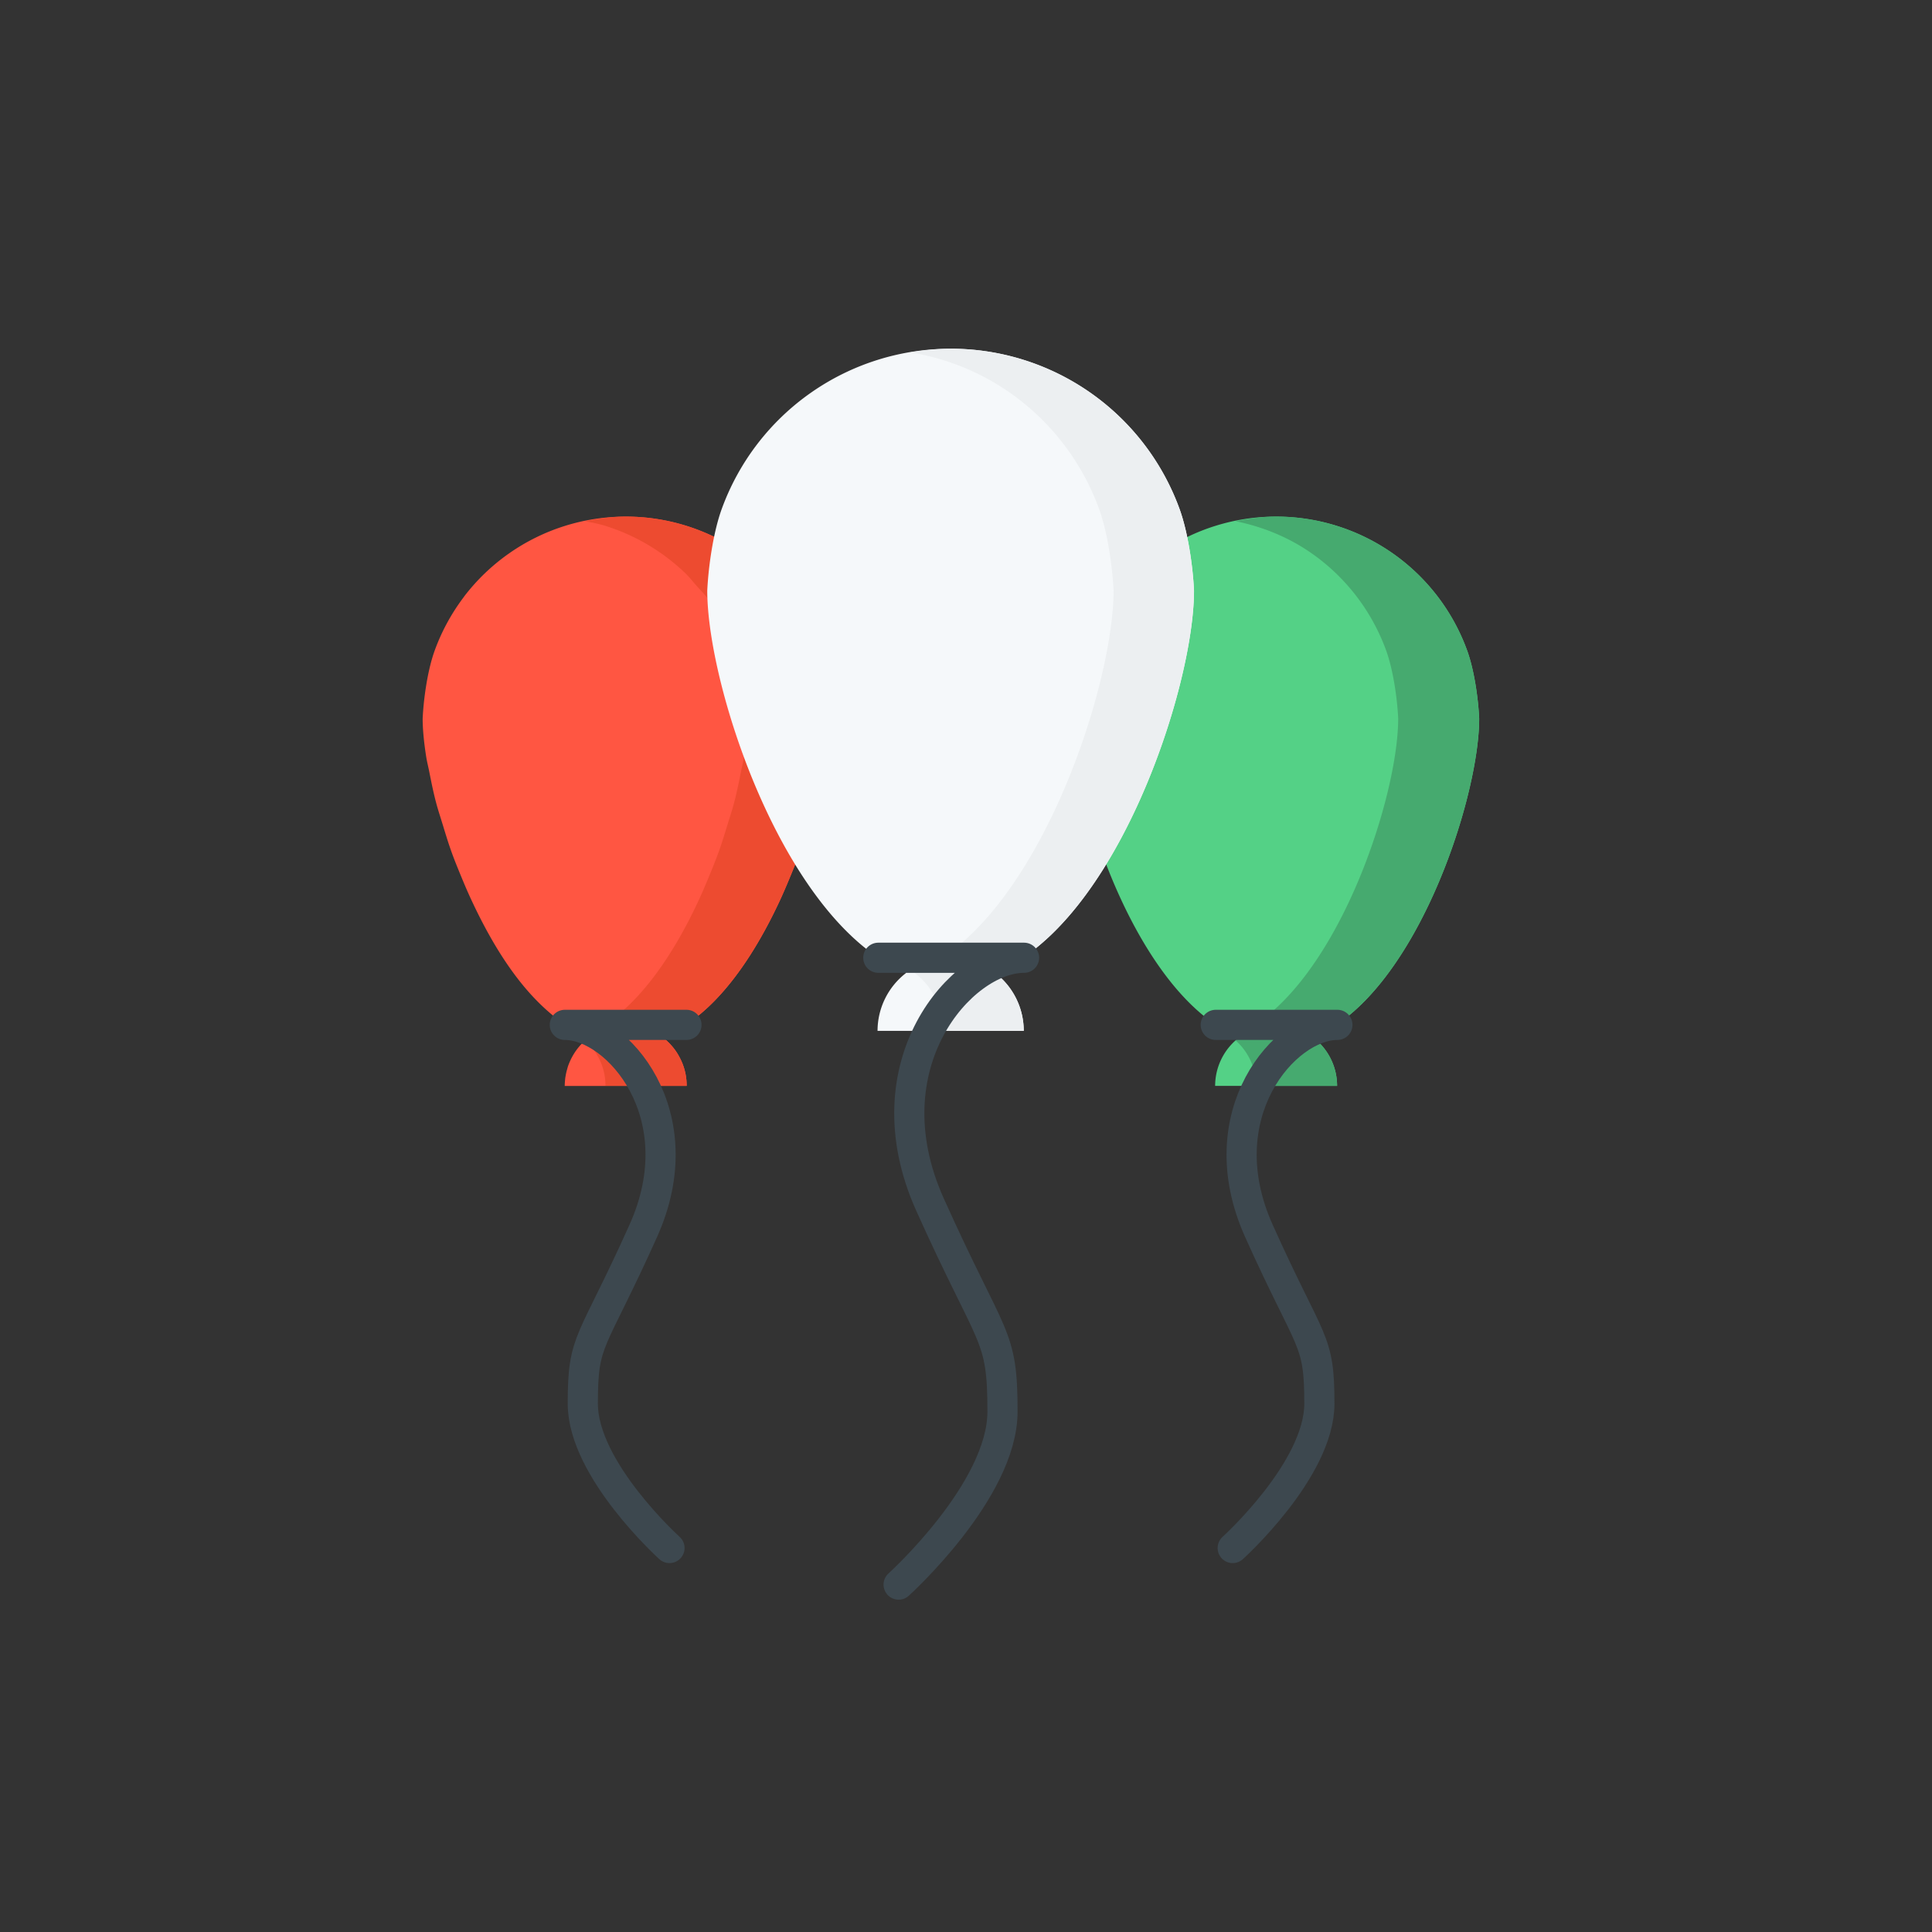 <svg xmlns="http://www.w3.org/2000/svg" width="64" height="64" id="ballon"><rect width="100%" height="100%" fill="#333333" stroke="none"/><path fill="#ff5642" d="M20.727 17.113a6.728 6.728 0 0 0-3.862 1.218 6.736 6.736 0 0 0-1.494 1.434v.003a6.75 6.75 0 0 0-.97 1.778c-.232.635-.368 1.573-.4 2.255 0 .356.042.785.115 1.254.026.17.075.36.11.54.064.322.127.64.219.989.064.244.147.492.224.744.089.292.175.577.281.874.105.295.223.58.345.876.115.28.233.552.363.826.45.955.97 1.862 1.576 2.623.336.423.696.794 1.076 1.107.38.314.779.561 1.2.73a2.02 2.02 0 0 0-.145.12 2.02 2.02 0 0 0-.035.032 2.02 2.02 0 0 0-.107.11 2.02 2.02 0 0 0-.035.04 2.02 2.02 0 0 0-.297.468 2.02 2.02 0 0 0-.021.047 2.02 2.02 0 0 0-.053.135 2.02 2.02 0 0 0-.029.102 2.02 2.02 0 0 0-.02.071 2.02 2.02 0 0 0-.03.145 2.02 2.02 0 0 0-.01.055 2.02 2.02 0 0 0-.013.129 2.02 2.02 0 0 0-.006.087 2.02 2.02 0 0 0-.002.066h4.04a2.02 2.02 0 0 0-.039-.403 2.02 2.02 0 0 0-.05-.195 2.02 2.02 0 0 0-.158-.37 2.02 2.02 0 0 0-.105-.174 2.02 2.02 0 0 0-.26-.308 2.02 2.02 0 0 0-.15-.134 2.02 2.02 0 0 0-.003 0 2.02 2.02 0 0 0-.031-.024l.005-.003a4.09 4.09 0 0 0 .608-.307c.2-.123.394-.262.584-.419.19-.156.375-.326.555-.513.827-.858 1.527-2.003 2.102-3.228.125-.265.237-.529.35-.8.124-.3.245-.592.352-.894.106-.296.193-.58.282-.87.077-.253.16-.501.223-.745.092-.349.155-.667.219-.99.035-.18.084-.37.11-.539a8.45 8.45 0 0 0 .116-1.254c-.032-.682-.169-1.62-.4-2.255a6.765 6.765 0 0 0-.97-1.778c-.098-.129-.217-.242-.324-.363-.12-.137-.231-.28-.363-.408a6.725 6.725 0 0 0-4.673-1.884Z"></path><path fill="#ed4b30" d="M20.727 17.113c-.45 0-.896.063-1.339.153.219.045.439.083.653.15a6.722 6.722 0 0 1 2.667 1.578c.132.127.243.271.363.408.108.121.226.235.324.363a6.718 6.718 0 0 1 .97 1.778c.232.635.368 1.573.4 2.255 0 .356-.042.786-.115 1.255-.026.169-.075.359-.11.54-.064.321-.128.64-.219.988-.064.244-.147.492-.224.745-.089.29-.175.574-.281.87-.108.302-.228.594-.353.895-.112.27-.224.534-.35.8-.574 1.224-1.275 2.369-2.102 3.228-.18.186-.365.356-.555.513a4.117 4.117 0 0 1-1.076.668c.044.02.085.046.13.063a2.02 2.02 0 0 0-.124.103 2.02 2.02 0 0 1 .057.052 2.02 2.02 0 0 1 .26.308 2.02 2.02 0 0 1 .106.174 2.02 2.02 0 0 1 .158.37 2.02 2.02 0 0 1 .05.195 2.02 2.02 0 0 1 .04.403h-1.35a2.02 2.02 0 0 0 0 .003h4.04a2.02 2.02 0 0 0-.039-.403 2.02 2.02 0 0 0-.05-.195 2.02 2.02 0 0 0-.158-.37 2.02 2.02 0 0 0-.105-.174 2.02 2.02 0 0 0-.26-.308 2.02 2.02 0 0 0-.15-.134 2.02 2.02 0 0 0-.003 0 2.02 2.02 0 0 0-.031-.024l.005-.002a4.09 4.09 0 0 0 .608-.308c.2-.123.394-.262.584-.419.19-.156.375-.326.555-.513.827-.858 1.527-2.003 2.102-3.228.125-.265.237-.529.35-.8.124-.3.245-.592.352-.894.106-.296.193-.58.282-.87.077-.253.16-.501.223-.745.092-.349.155-.667.219-.99.035-.18.084-.37.11-.539a8.45 8.45 0 0 0 .116-1.254c-.032-.682-.169-1.62-.4-2.255a6.765 6.765 0 0 0-.97-1.778c-.098-.129-.217-.242-.324-.363-.12-.137-.231-.28-.363-.408a6.725 6.725 0 0 0-4.673-1.884Z"></path><path fill="none" stroke="#3d484f" stroke-linecap="round" stroke-linejoin="round" stroke-width=".999" d="M22.74 33.95h-4.03c1.734 0 4.335 2.964 2.6 6.823-1.733 3.859-2.004 3.535-2.004 5.725 0 2.191 2.872 4.782 2.872 4.782"></path><path fill="#54d186" d="M42.273 17.113a6.732 6.732 0 0 0-6.33 4.433c-.23.635-.367 1.573-.4 2.255 0 2.695 2.16 9.22 5.51 10.562a2.02 2.02 0 0 0-.8 1.608h4.04a2.02 2.02 0 0 0-.799-1.608C46.844 33.021 49 26.496 49 23.801c-.032-.682-.168-1.62-.4-2.255a6.73 6.73 0 0 0-6.327-4.433z"></path><path fill="#46aa6f" d="M42.273 17.113c-.45 0-.898.063-1.341.153.886.18 1.747.524 2.52 1.065a6.73 6.73 0 0 1 2.465 3.215c.231.635.368 1.573.4 2.255 0 2.662-2.105 9.052-5.385 10.502.04.018.08.044.12.06a2.02 2.02 0 0 0-.12.103 2.02 2.02 0 0 1 .678 1.505h2.683a2.02 2.02 0 0 0-.799-1.608C46.844 33.021 49 26.496 49 23.801c-.032-.682-.168-1.62-.4-2.255a6.73 6.73 0 0 0-6.327-4.433z"></path><path fill="none" stroke="#3d484f" stroke-linecap="round" stroke-linejoin="round" stroke-width=".999" d="M40.273 33.95h4.03c-1.734 0-4.335 2.964-2.601 6.823 1.733 3.859 2.004 3.535 2.004 5.725 0 2.191-2.871 4.782-2.871 4.782"></path><path fill="#f5f8fa" d="M31.49 11.552a8.062 8.062 0 0 0-7.582 5.309c-.277.76-.44 1.887-.479 2.704 0 3.23 2.584 11.048 6.598 12.657a2.421 2.421 0 0 0-.957 1.926h4.843a2.421 2.421 0 0 0-.958-1.926c4.014-1.609 6.598-9.428 6.598-12.657-.038-.817-.202-1.943-.479-2.704a8.062 8.062 0 0 0-7.584-5.309z"></path><path fill="#eceff1" d="M31.49 11.552c-.446 0-.89.047-1.331.12 1.16.194 2.29.633 3.296 1.337 1.39.973 2.4 2.33 2.954 3.852.277.76.44 1.887.48 2.704 0 3.23-2.585 11.048-6.599 12.657a2.421 2.421 0 0 1 .958 1.925h2.665a2.421 2.421 0 0 0-.958-1.925c4.014-1.61 6.598-9.428 6.598-12.657-.038-.817-.202-1.943-.479-2.704a8.062 8.062 0 0 0-7.584-5.31z"></path><path fill="none" stroke="#3d484f" stroke-linecap="round" stroke-linejoin="round" stroke-width=".999" d="M29.095 31.727h4.828c-2.077 0-5.194 3.55-3.116 8.175 2.077 4.624 2.402 4.235 2.402 6.86s-3.441 5.73-3.441 5.73"></path></svg>